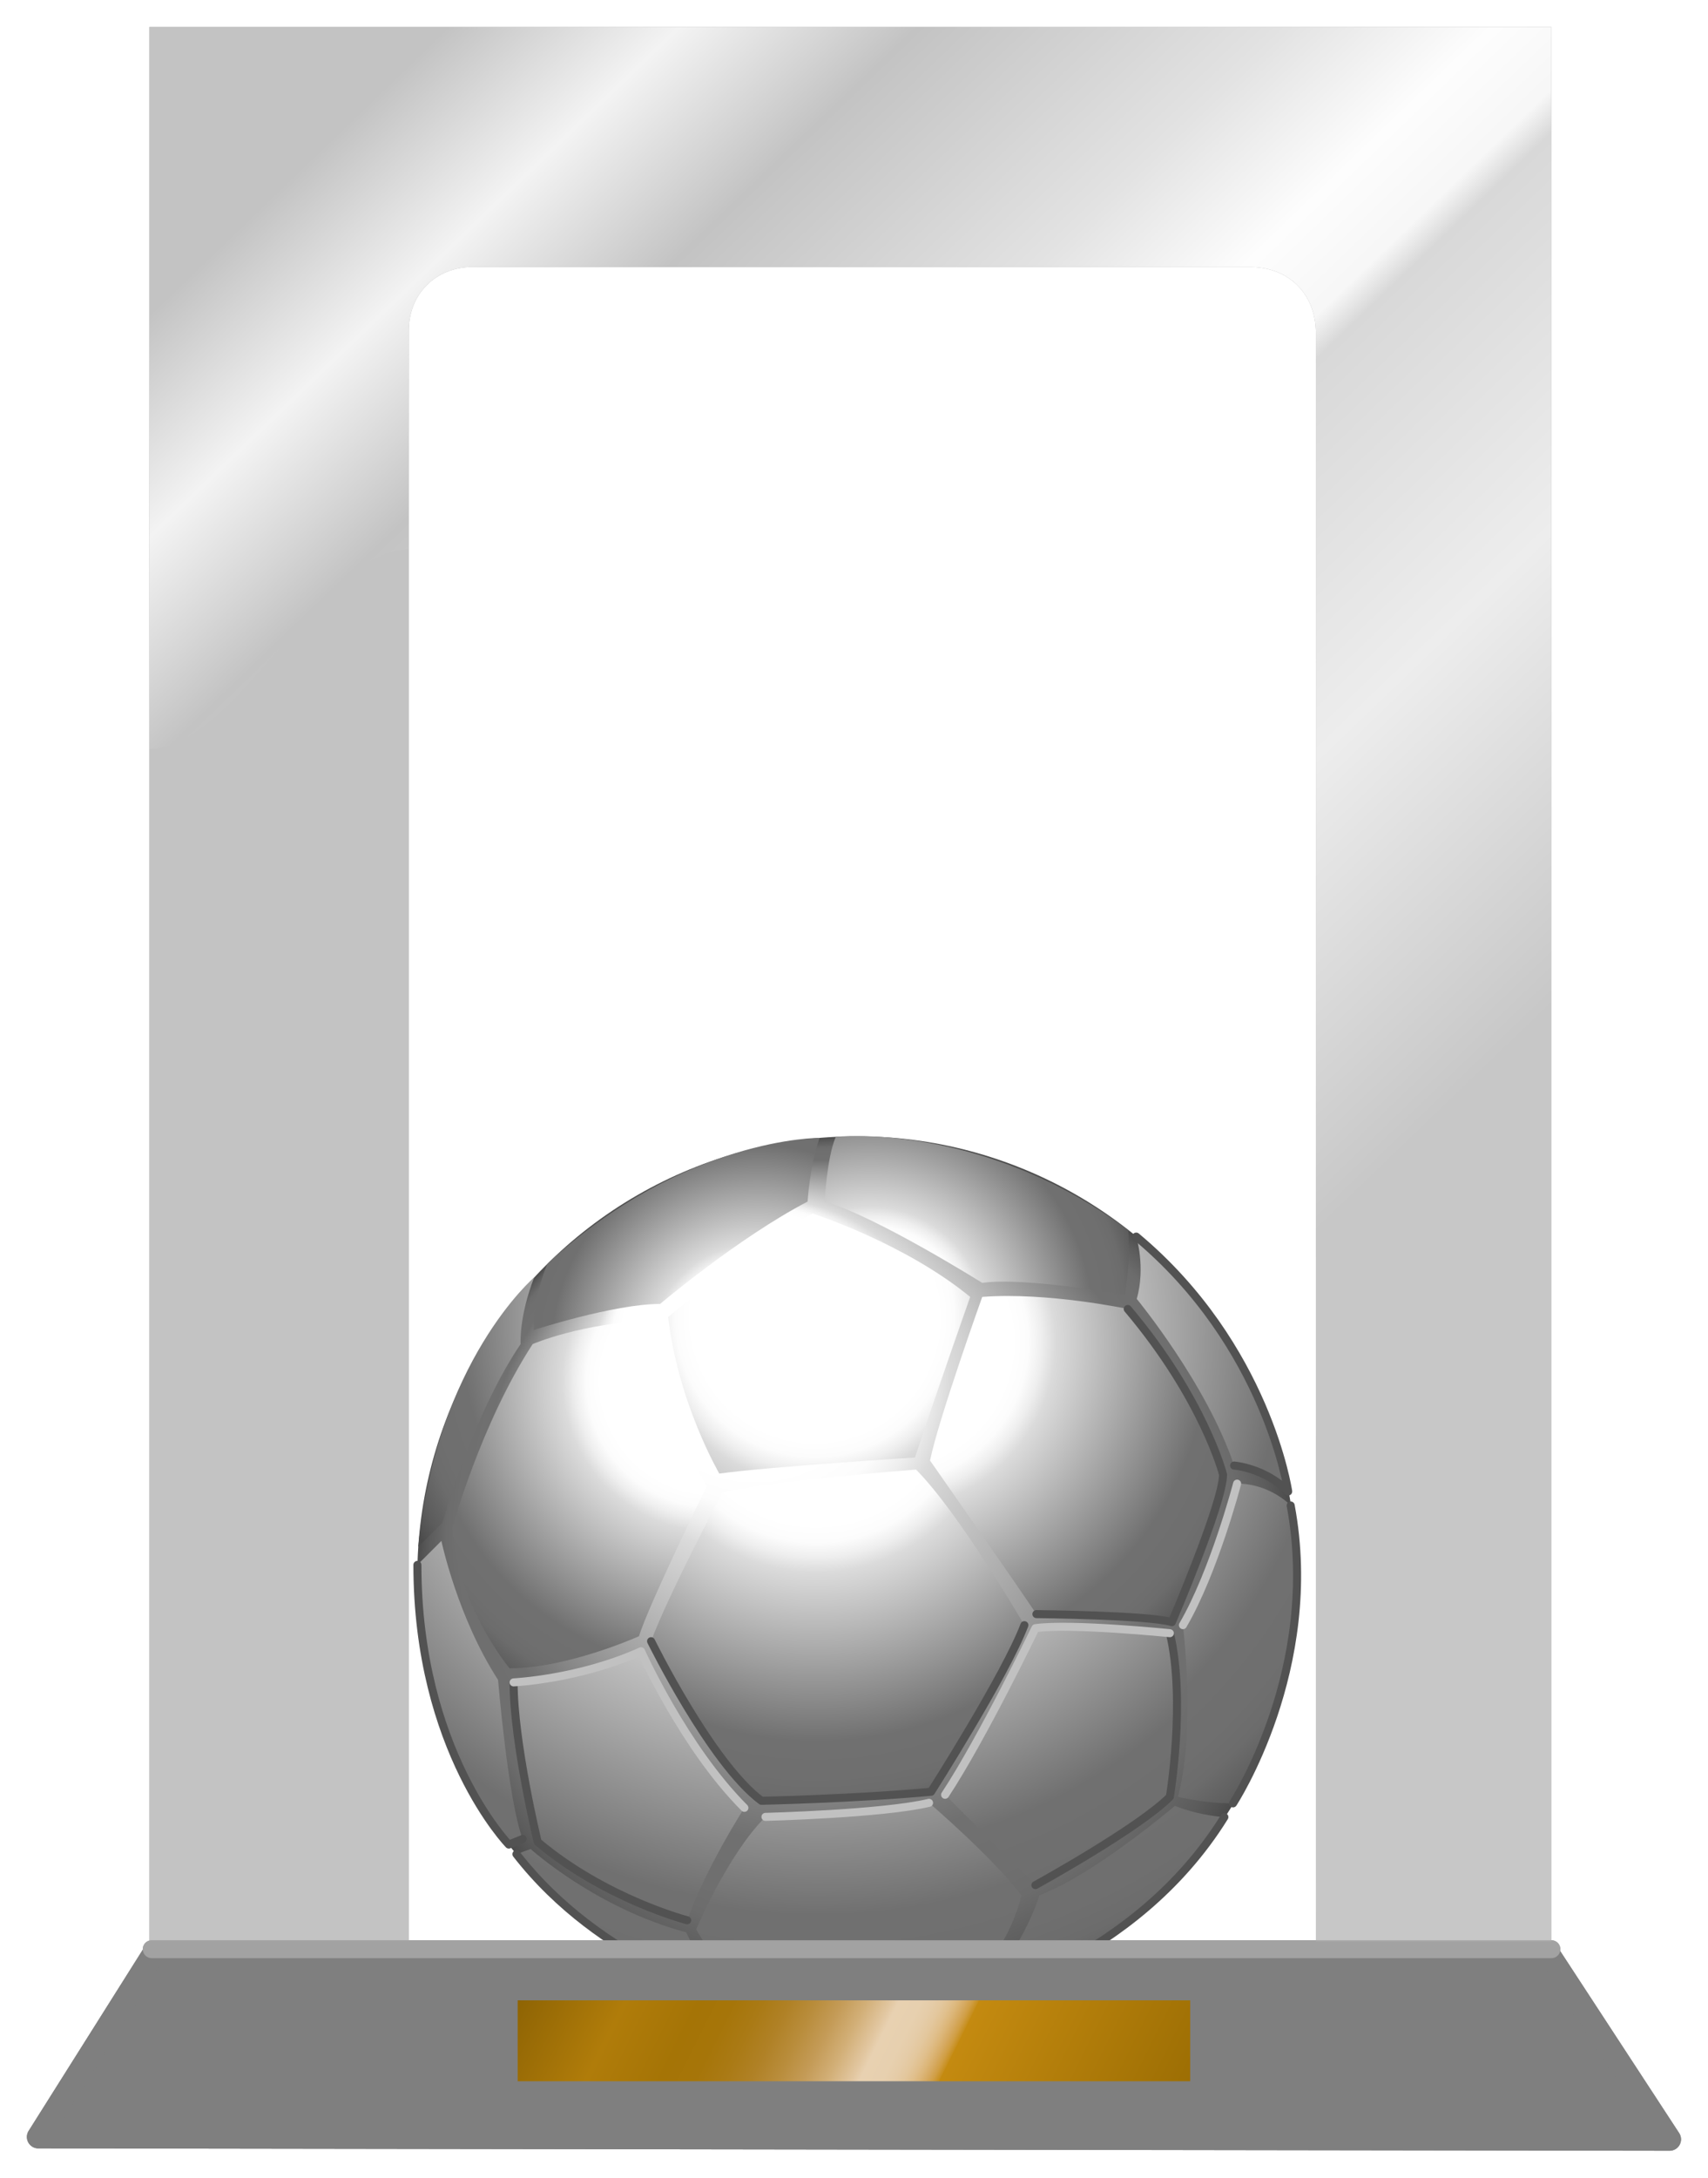 <?xml version="1.0" encoding="UTF-8" standalone="no"?>
<!-- Created with Inkscape (http://www.inkscape.org/) -->

<svg
   xmlns:dc="http://purl.org/dc/elements/1.1/"
   xmlns:cc="http://creativecommons.org/ns#"
   xmlns:rdf="http://www.w3.org/1999/02/22-rdf-syntax-ns#"
   xmlns:svg="http://www.w3.org/2000/svg"
   xmlns="http://www.w3.org/2000/svg"
   xmlns:xlink="http://www.w3.org/1999/xlink"
   xmlns:sodipodi="http://sodipodi.sourceforge.net/DTD/sodipodi-0.dtd"
   xmlns:inkscape="http://www.inkscape.org/namespaces/inkscape"
   width="381.493"
   height="486.253"
   id="svg40483"
   version="1.1"
   inkscape:version="0.48.2 r9819"
   sodipodi:docname="Nuovo documento 14">
  <defs
     id="defs3">
    <filter
       color-interpolation-filters="sRGB"
       inkscape:collect="always"
       id="filter40087">
      <feGaussianBlur
         inkscape:collect="always"
         stdDeviation="2.508"
         id="feGaussianBlur40089" />
    </filter>
    <radialGradient
       inkscape:collect="always"
       xlink:href="#SVGID_4_-664-887-656-648-457-778"
       id="radialGradient18616-172-731-593-668-727-386"
       gradientUnits="userSpaceOnUse"
       cx="134.772"
       cy="109.57"
       fx="98.074"
       fy="26.7"
       r="109.5" />
    <radialGradient
       id="SVGID_4_-664-887-656-648-457-778"
       cx="134.772"
       cy="109.57"
       r="109.5"
       fx="98.074"
       fy="26.7"
       gradientUnits="userSpaceOnUse">
      <stop
         offset="0"
         style="stop-color:#ffffff"
         id="stop34182" />
      <stop
         offset="0.188"
         style="stop-color:#ffffff"
         id="stop34184" />
      <stop
         offset="0.255"
         style="stop-color:#ffffff"
         id="stop34186" />
      <stop
         offset="0.303"
         style="stop-color:#ffffff"
         id="stop34188" />
      <stop
         offset="0.342"
         style="stop-color:#fcfcfc"
         id="stop34190" />
      <stop
         offset="0.375"
         style="stop-color:#eeeeee"
         id="stop34192" />
      <stop
         offset="0.404"
         style="stop-color:#dddddd"
         id="stop34194" />
      <stop
         offset="0.407"
         style="stop-color:#dbdbdb"
         id="stop34196" />
      <stop
         offset="0.78"
         style="stop-color:#707070"
         id="stop34198" />
      <stop
         offset="0.86"
         style="stop-color:#6f6f6f"
         id="stop34200" />
      <stop
         offset="0.9"
         style="stop-color:#6c6c6c"
         id="stop34202" />
      <stop
         offset="0.932"
         style="stop-color:#636363"
         id="stop34204" />
      <stop
         offset="0.959"
         style="stop-color:#5c5c5c"
         id="stop34206" />
      <stop
         offset="0.983"
         style="stop-color:#535353"
         id="stop34208" />
      <stop
         offset="1"
         style="stop-color:#4b4b4b"
         id="stop34210" />
    </radialGradient>
    <radialGradient
       inkscape:collect="always"
       xlink:href="#SVGID_5_-356-41-325-355-546-602"
       id="radialGradient18947-80-316-901-131-776-59"
       gradientUnits="userSpaceOnUse"
       cx="124.605"
       cy="62.57"
       r="113.005"
       gradientTransform="matrix(0.897,0,0,0.897,582.664,817.182)" />
    <radialGradient
       id="SVGID_5_-356-41-325-355-546-602"
       cx="124.605"
       cy="62.57"
       r="113.005"
       gradientUnits="userSpaceOnUse">
      <stop
         offset="0"
         style="stop-color:#ffffff"
         id="stop34214" />
      <stop
         offset="0.188"
         style="stop-color:#ffffff"
         id="stop34216" />
      <stop
         offset="0.255"
         style="stop-color:#ffffff"
         id="stop34218" />
      <stop
         offset="0.303"
         style="stop-color:#ffffff"
         id="stop34220" />
      <stop
         offset="0.342"
         style="stop-color:#fcfcfc"
         id="stop34222" />
      <stop
         offset="0.375"
         style="stop-color:#eeeeee"
         id="stop34224" />
      <stop
         offset="0.404"
         style="stop-color:#dddddd"
         id="stop34226" />
      <stop
         offset="0.407"
         style="stop-color:#dbdbdb"
         id="stop34228" />
      <stop
         offset="0.78"
         style="stop-color:#707070"
         id="stop34230" />
      <stop
         offset="0.86"
         style="stop-color:#6f6f6f"
         id="stop34232" />
      <stop
         offset="0.9"
         style="stop-color:#6c6c6c"
         id="stop34234" />
      <stop
         offset="0.932"
         style="stop-color:#636363"
         id="stop34236" />
      <stop
         offset="0.959"
         style="stop-color:#5c5c5c"
         id="stop34238" />
      <stop
         offset="0.983"
         style="stop-color:#535353"
         id="stop34240" />
      <stop
         offset="1"
         style="stop-color:#4b4b4b"
         id="stop34242" />
    </radialGradient>
    <radialGradient
       inkscape:collect="always"
       xlink:href="#SVGID_6_-889-147-669-114-771-206"
       id="radialGradient18944-211-825-363-892-209-571"
       gradientUnits="userSpaceOnUse"
       cx="142.272"
       cy="51.237"
       r="102.68"
       gradientTransform="matrix(0.897,0,0,0.897,582.664,817.182)" />
    <radialGradient
       id="SVGID_6_-889-147-669-114-771-206"
       cx="142.272"
       cy="51.237"
       r="102.68"
       gradientUnits="userSpaceOnUse">
      <stop
         offset="0"
         style="stop-color:#ffffff"
         id="stop34246" />
      <stop
         offset="0.188"
         style="stop-color:#ffffff"
         id="stop34248" />
      <stop
         offset="0.255"
         style="stop-color:#ffffff"
         id="stop34250" />
      <stop
         offset="0.303"
         style="stop-color:#ffffff"
         id="stop34252" />
      <stop
         offset="0.342"
         style="stop-color:#fcfcfc"
         id="stop34254" />
      <stop
         offset="0.375"
         style="stop-color:#eeeeee"
         id="stop34256" />
      <stop
         offset="0.404"
         style="stop-color:#dddddd"
         id="stop34258" />
      <stop
         offset="0.407"
         style="stop-color:#dbdbdb"
         id="stop34260" />
      <stop
         offset="0.78"
         style="stop-color:#707070"
         id="stop34262" />
      <stop
         offset="0.86"
         style="stop-color:#6f6f6f"
         id="stop34264" />
      <stop
         offset="0.9"
         style="stop-color:#6c6c6c"
         id="stop34266" />
      <stop
         offset="0.932"
         style="stop-color:#636363"
         id="stop34268" />
      <stop
         offset="0.959"
         style="stop-color:#5c5c5c"
         id="stop34270" />
      <stop
         offset="0.983"
         style="stop-color:#535353"
         id="stop34272" />
      <stop
         offset="1"
         style="stop-color:#4b4b4b"
         id="stop34274" />
    </radialGradient>
    <radialGradient
       inkscape:collect="always"
       xlink:href="#SVGID_7_-613-905-91-162-817-62"
       id="radialGradient18941-38-535-154-415-186-60"
       gradientUnits="userSpaceOnUse"
       cx="126.272"
       cy="48.905"
       r="166.315"
       gradientTransform="matrix(0.897,0,0,0.897,582.664,817.182)" />
    <radialGradient
       id="SVGID_7_-613-905-91-162-817-62"
       cx="126.272"
       cy="48.905"
       r="166.315"
       gradientUnits="userSpaceOnUse">
      <stop
         offset="0"
         style="stop-color:#ffffff"
         id="stop34278" />
      <stop
         offset="0.188"
         style="stop-color:#ffffff"
         id="stop34280" />
      <stop
         offset="0.255"
         style="stop-color:#ffffff"
         id="stop34282" />
      <stop
         offset="0.303"
         style="stop-color:#ffffff"
         id="stop34284" />
      <stop
         offset="0.342"
         style="stop-color:#fcfcfc"
         id="stop34286" />
      <stop
         offset="0.375"
         style="stop-color:#eeeeee"
         id="stop34288" />
      <stop
         offset="0.404"
         style="stop-color:#dddddd"
         id="stop34290" />
      <stop
         offset="0.407"
         style="stop-color:#dbdbdb"
         id="stop34292" />
      <stop
         offset="0.78"
         style="stop-color:#707070"
         id="stop34294" />
      <stop
         offset="0.86"
         style="stop-color:#6f6f6f"
         id="stop34296" />
      <stop
         offset="0.9"
         style="stop-color:#6c6c6c"
         id="stop34298" />
      <stop
         offset="0.932"
         style="stop-color:#636363"
         id="stop34300" />
      <stop
         offset="0.959"
         style="stop-color:#5c5c5c"
         id="stop34302" />
      <stop
         offset="0.983"
         style="stop-color:#535353"
         id="stop34304" />
      <stop
         offset="1"
         style="stop-color:#4b4b4b"
         id="stop34306" />
    </radialGradient>
    <radialGradient
       inkscape:collect="always"
       xlink:href="#SVGID_8_-873-771-838-254-352-15"
       id="radialGradient18938-569-330-214-256-9-546"
       gradientUnits="userSpaceOnUse"
       cx="124.272"
       cy="45.237"
       r="101.342"
       gradientTransform="matrix(0.897,0,0,0.897,582.664,817.182)" />
    <radialGradient
       id="SVGID_8_-873-771-838-254-352-15"
       cx="124.272"
       cy="45.237"
       r="101.342"
       gradientUnits="userSpaceOnUse">
      <stop
         offset="0"
         style="stop-color:#ffffff"
         id="stop34310" />
      <stop
         offset="0.188"
         style="stop-color:#ffffff"
         id="stop34312" />
      <stop
         offset="0.255"
         style="stop-color:#ffffff"
         id="stop34314" />
      <stop
         offset="0.303"
         style="stop-color:#ffffff"
         id="stop34316" />
      <stop
         offset="0.342"
         style="stop-color:#fcfcfc"
         id="stop34318" />
      <stop
         offset="0.375"
         style="stop-color:#eeeeee"
         id="stop34320" />
      <stop
         offset="0.404"
         style="stop-color:#dddddd"
         id="stop34322" />
      <stop
         offset="0.407"
         style="stop-color:#dbdbdb"
         id="stop34324" />
      <stop
         offset="0.78"
         style="stop-color:#707070"
         id="stop34326" />
      <stop
         offset="0.86"
         style="stop-color:#6f6f6f"
         id="stop34328" />
      <stop
         offset="0.9"
         style="stop-color:#6c6c6c"
         id="stop34330" />
      <stop
         offset="0.932"
         style="stop-color:#636363"
         id="stop34332" />
      <stop
         offset="0.959"
         style="stop-color:#5c5c5c"
         id="stop34334" />
      <stop
         offset="0.983"
         style="stop-color:#535353"
         id="stop34336" />
      <stop
         offset="1"
         style="stop-color:#4b4b4b"
         id="stop34338" />
    </radialGradient>
    <radialGradient
       inkscape:collect="always"
       xlink:href="#SVGID_9_-414-10-771-932-954-22"
       id="radialGradient18935-162-532-733-857-319-446"
       gradientUnits="userSpaceOnUse"
       cx="128.272"
       cy="48.238"
       r="144.68"
       gradientTransform="matrix(0.897,0,0,0.897,582.664,817.182)" />
    <radialGradient
       id="SVGID_9_-414-10-771-932-954-22"
       cx="128.272"
       cy="48.238"
       r="144.68"
       gradientUnits="userSpaceOnUse">
      <stop
         offset="0"
         style="stop-color:#ffffff"
         id="stop34342" />
      <stop
         offset="0.188"
         style="stop-color:#ffffff"
         id="stop34344" />
      <stop
         offset="0.255"
         style="stop-color:#ffffff"
         id="stop34346" />
      <stop
         offset="0.303"
         style="stop-color:#ffffff"
         id="stop34348" />
      <stop
         offset="0.342"
         style="stop-color:#fcfcfc"
         id="stop34350" />
      <stop
         offset="0.375"
         style="stop-color:#eeeeee"
         id="stop34352" />
      <stop
         offset="0.404"
         style="stop-color:#dddddd"
         id="stop34354" />
      <stop
         offset="0.407"
         style="stop-color:#dbdbdb"
         id="stop34356" />
      <stop
         offset="0.78"
         style="stop-color:#707070"
         id="stop34358" />
      <stop
         offset="0.86"
         style="stop-color:#6f6f6f"
         id="stop34360" />
      <stop
         offset="0.9"
         style="stop-color:#6c6c6c"
         id="stop34362" />
      <stop
         offset="0.932"
         style="stop-color:#636363"
         id="stop34364" />
      <stop
         offset="0.959"
         style="stop-color:#5c5c5c"
         id="stop34366" />
      <stop
         offset="0.983"
         style="stop-color:#535353"
         id="stop34368" />
      <stop
         offset="1"
         style="stop-color:#4b4b4b"
         id="stop34370" />
    </radialGradient>
    <radialGradient
       inkscape:collect="always"
       xlink:href="#SVGID_10_-844-988-292-159-930-992"
       id="radialGradient18932-265-696-858-752-984-113"
       gradientUnits="userSpaceOnUse"
       cx="125.605"
       cy="46.905"
       r="164.397"
       gradientTransform="matrix(0.897,0,0,0.897,582.664,817.182)" />
    <radialGradient
       id="SVGID_10_-844-988-292-159-930-992"
       cx="125.605"
       cy="46.905"
       r="164.397"
       gradientUnits="userSpaceOnUse">
      <stop
         offset="0"
         style="stop-color:#ffffff"
         id="stop34374" />
      <stop
         offset="0.188"
         style="stop-color:#ffffff"
         id="stop34376" />
      <stop
         offset="0.255"
         style="stop-color:#ffffff"
         id="stop34378" />
      <stop
         offset="0.303"
         style="stop-color:#ffffff"
         id="stop34380" />
      <stop
         offset="0.342"
         style="stop-color:#fcfcfc"
         id="stop34382" />
      <stop
         offset="0.375"
         style="stop-color:#eeeeee"
         id="stop34384" />
      <stop
         offset="0.404"
         style="stop-color:#dddddd"
         id="stop34386" />
      <stop
         offset="0.407"
         style="stop-color:#dbdbdb"
         id="stop34388" />
      <stop
         offset="0.78"
         style="stop-color:#707070"
         id="stop34390" />
      <stop
         offset="0.86"
         style="stop-color:#6f6f6f"
         id="stop34392" />
      <stop
         offset="0.9"
         style="stop-color:#6c6c6c"
         id="stop34394" />
      <stop
         offset="0.932"
         style="stop-color:#636363"
         id="stop34396" />
      <stop
         offset="0.959"
         style="stop-color:#5c5c5c"
         id="stop34398" />
      <stop
         offset="0.983"
         style="stop-color:#535353"
         id="stop34400" />
      <stop
         offset="1"
         style="stop-color:#4b4b4b"
         id="stop34402" />
    </radialGradient>
    <radialGradient
       inkscape:collect="always"
       xlink:href="#SVGID_11_-795-494-866-547-699-524"
       id="radialGradient18929-590-624-382-322-188-123"
       gradientUnits="userSpaceOnUse"
       cx="124.939"
       cy="45.238"
       r="185.749"
       gradientTransform="matrix(0.897,0,0,0.897,582.664,817.182)" />
    <radialGradient
       id="SVGID_11_-795-494-866-547-699-524"
       cx="124.939"
       cy="45.238"
       r="185.749"
       gradientUnits="userSpaceOnUse">
      <stop
         offset="0"
         style="stop-color:#ffffff"
         id="stop34406" />
      <stop
         offset="0.188"
         style="stop-color:#ffffff"
         id="stop34408" />
      <stop
         offset="0.255"
         style="stop-color:#ffffff"
         id="stop34410" />
      <stop
         offset="0.303"
         style="stop-color:#ffffff"
         id="stop34412" />
      <stop
         offset="0.342"
         style="stop-color:#fcfcfc"
         id="stop34414" />
      <stop
         offset="0.375"
         style="stop-color:#eeeeee"
         id="stop34416" />
      <stop
         offset="0.404"
         style="stop-color:#dddddd"
         id="stop34418" />
      <stop
         offset="0.407"
         style="stop-color:#dbdbdb"
         id="stop34420" />
      <stop
         offset="0.78"
         style="stop-color:#707070"
         id="stop34422" />
      <stop
         offset="0.86"
         style="stop-color:#6f6f6f"
         id="stop34424" />
      <stop
         offset="0.9"
         style="stop-color:#6c6c6c"
         id="stop34426" />
      <stop
         offset="0.932"
         style="stop-color:#636363"
         id="stop34428" />
      <stop
         offset="0.959"
         style="stop-color:#5c5c5c"
         id="stop34430" />
      <stop
         offset="0.983"
         style="stop-color:#535353"
         id="stop34432" />
      <stop
         offset="1"
         style="stop-color:#4b4b4b"
         id="stop34434" />
    </radialGradient>
    <radialGradient
       inkscape:collect="always"
       xlink:href="#SVGID_12_-994-465-874-733-608-365"
       id="radialGradient18926-915-187-989-294-610-223"
       gradientUnits="userSpaceOnUse"
       cx="124.939"
       cy="48.905"
       r="185.901"
       gradientTransform="matrix(0.897,0,0,0.897,582.664,817.182)" />
    <radialGradient
       id="SVGID_12_-994-465-874-733-608-365"
       cx="124.939"
       cy="48.905"
       r="185.901"
       gradientUnits="userSpaceOnUse">
      <stop
         offset="0"
         style="stop-color:#ffffff"
         id="stop34438" />
      <stop
         offset="0.188"
         style="stop-color:#ffffff"
         id="stop34440" />
      <stop
         offset="0.255"
         style="stop-color:#ffffff"
         id="stop34442" />
      <stop
         offset="0.303"
         style="stop-color:#ffffff"
         id="stop34444" />
      <stop
         offset="0.342"
         style="stop-color:#fcfcfc"
         id="stop34446" />
      <stop
         offset="0.375"
         style="stop-color:#eeeeee"
         id="stop34448" />
      <stop
         offset="0.404"
         style="stop-color:#dddddd"
         id="stop34450" />
      <stop
         offset="0.407"
         style="stop-color:#dbdbdb"
         id="stop34452" />
      <stop
         offset="0.78"
         style="stop-color:#707070"
         id="stop34454" />
      <stop
         offset="0.86"
         style="stop-color:#6f6f6f"
         id="stop34456" />
      <stop
         offset="0.9"
         style="stop-color:#6c6c6c"
         id="stop34458" />
      <stop
         offset="0.932"
         style="stop-color:#636363"
         id="stop34460" />
      <stop
         offset="0.959"
         style="stop-color:#5c5c5c"
         id="stop34462" />
      <stop
         offset="0.983"
         style="stop-color:#535353"
         id="stop34464" />
      <stop
         offset="1"
         style="stop-color:#4b4b4b"
         id="stop34466" />
    </radialGradient>
    <radialGradient
       inkscape:collect="always"
       xlink:href="#SVGID_13_-787-387-819-933-414-882"
       id="radialGradient18923-462-636-349-281-93-114"
       gradientUnits="userSpaceOnUse"
       cx="122.272"
       cy="47.237"
       r="185.417"
       gradientTransform="matrix(0.897,0,0,0.897,582.664,817.182)" />
    <radialGradient
       id="SVGID_13_-787-387-819-933-414-882"
       cx="122.272"
       cy="47.237"
       r="185.417"
       gradientUnits="userSpaceOnUse">
      <stop
         offset="0"
         style="stop-color:#ffffff"
         id="stop34470" />
      <stop
         offset="0.188"
         style="stop-color:#ffffff"
         id="stop34472" />
      <stop
         offset="0.255"
         style="stop-color:#ffffff"
         id="stop34474" />
      <stop
         offset="0.303"
         style="stop-color:#ffffff"
         id="stop34476" />
      <stop
         offset="0.342"
         style="stop-color:#fcfcfc"
         id="stop34478" />
      <stop
         offset="0.375"
         style="stop-color:#eeeeee"
         id="stop34480" />
      <stop
         offset="0.404"
         style="stop-color:#dddddd"
         id="stop34482" />
      <stop
         offset="0.407"
         style="stop-color:#dbdbdb"
         id="stop34484" />
      <stop
         offset="0.78"
         style="stop-color:#707070"
         id="stop34486" />
      <stop
         offset="0.86"
         style="stop-color:#6f6f6f"
         id="stop34488" />
      <stop
         offset="0.9"
         style="stop-color:#6c6c6c"
         id="stop34490" />
      <stop
         offset="0.932"
         style="stop-color:#636363"
         id="stop34492" />
      <stop
         offset="0.959"
         style="stop-color:#5c5c5c"
         id="stop34494" />
      <stop
         offset="0.983"
         style="stop-color:#535353"
         id="stop34496" />
      <stop
         offset="1"
         style="stop-color:#4b4b4b"
         id="stop34498" />
    </radialGradient>
    <radialGradient
       inkscape:collect="always"
       xlink:href="#SVGID_14_-410-307-542-405-340-897"
       id="radialGradient18920-110-322-708-993-51-432"
       gradientUnits="userSpaceOnUse"
       cx="124.939"
       cy="47.57"
       r="193.351"
       gradientTransform="matrix(0.897,0,0,0.897,582.664,817.182)" />
    <radialGradient
       id="SVGID_14_-410-307-542-405-340-897"
       cx="124.939"
       cy="47.57"
       r="193.351"
       gradientUnits="userSpaceOnUse">
      <stop
         offset="0"
         style="stop-color:#ffffff"
         id="stop34502" />
      <stop
         offset="0.188"
         style="stop-color:#ffffff"
         id="stop34504" />
      <stop
         offset="0.255"
         style="stop-color:#ffffff"
         id="stop34506" />
      <stop
         offset="0.303"
         style="stop-color:#ffffff"
         id="stop34508" />
      <stop
         offset="0.342"
         style="stop-color:#fcfcfc"
         id="stop34510" />
      <stop
         offset="0.375"
         style="stop-color:#eeeeee"
         id="stop34512" />
      <stop
         offset="0.404"
         style="stop-color:#dddddd"
         id="stop34514" />
      <stop
         offset="0.407"
         style="stop-color:#dbdbdb"
         id="stop34516" />
      <stop
         offset="0.78"
         style="stop-color:#707070"
         id="stop34518" />
      <stop
         offset="0.86"
         style="stop-color:#6f6f6f"
         id="stop34520" />
      <stop
         offset="0.9"
         style="stop-color:#6c6c6c"
         id="stop34522" />
      <stop
         offset="0.932"
         style="stop-color:#636363"
         id="stop34524" />
      <stop
         offset="0.959"
         style="stop-color:#5c5c5c"
         id="stop34526" />
      <stop
         offset="0.983"
         style="stop-color:#535353"
         id="stop34528" />
      <stop
         offset="1"
         style="stop-color:#4b4b4b"
         id="stop34530" />
    </radialGradient>
    <radialGradient
       inkscape:collect="always"
       xlink:href="#SVGID_15_-546-287-376-516-580-403"
       id="radialGradient18917-987-924-416-393-271-673"
       gradientUnits="userSpaceOnUse"
       cx="98.938"
       cy="60.904"
       r="92.116"
       gradientTransform="matrix(0.897,0,0,0.897,582.664,817.182)" />
    <radialGradient
       id="SVGID_15_-546-287-376-516-580-403"
       cx="98.938"
       cy="60.904"
       r="92.116"
       gradientUnits="userSpaceOnUse">
      <stop
         offset="0"
         style="stop-color:#ffffff"
         id="stop34534" />
      <stop
         offset="0.188"
         style="stop-color:#ffffff"
         id="stop34536" />
      <stop
         offset="0.255"
         style="stop-color:#ffffff"
         id="stop34538" />
      <stop
         offset="0.303"
         style="stop-color:#ffffff"
         id="stop34540" />
      <stop
         offset="0.342"
         style="stop-color:#fcfcfc"
         id="stop34542" />
      <stop
         offset="0.375"
         style="stop-color:#eeeeee"
         id="stop34544" />
      <stop
         offset="0.404"
         style="stop-color:#dddddd"
         id="stop34546" />
      <stop
         offset="0.407"
         style="stop-color:#dbdbdb"
         id="stop34548" />
      <stop
         offset="0.78"
         style="stop-color:#707070"
         id="stop34550" />
      <stop
         offset="0.86"
         style="stop-color:#6f6f6f"
         id="stop34552" />
      <stop
         offset="0.9"
         style="stop-color:#6c6c6c"
         id="stop34554" />
      <stop
         offset="0.932"
         style="stop-color:#636363"
         id="stop34556" />
      <stop
         offset="0.959"
         style="stop-color:#5c5c5c"
         id="stop34558" />
      <stop
         offset="0.983"
         style="stop-color:#535353"
         id="stop34560" />
      <stop
         offset="1"
         style="stop-color:#4b4b4b"
         id="stop34562" />
    </radialGradient>
    <radialGradient
       inkscape:collect="always"
       xlink:href="#SVGID_16_-953-275-438-440-194-234"
       id="radialGradient18914-310-611-484-791-394-980"
       gradientUnits="userSpaceOnUse"
       cx="120.939"
       cy="48.237"
       r="177.249"
       gradientTransform="matrix(0.897,0,0,0.897,582.664,817.182)" />
    <radialGradient
       id="SVGID_16_-953-275-438-440-194-234"
       cx="120.939"
       cy="48.237"
       r="177.249"
       gradientUnits="userSpaceOnUse">
      <stop
         offset="0"
         style="stop-color:#ffffff"
         id="stop34566" />
      <stop
         offset="0.188"
         style="stop-color:#ffffff"
         id="stop34568" />
      <stop
         offset="0.255"
         style="stop-color:#ffffff"
         id="stop34570" />
      <stop
         offset="0.303"
         style="stop-color:#ffffff"
         id="stop34572" />
      <stop
         offset="0.342"
         style="stop-color:#fcfcfc"
         id="stop34574" />
      <stop
         offset="0.375"
         style="stop-color:#eeeeee"
         id="stop34576" />
      <stop
         offset="0.404"
         style="stop-color:#dddddd"
         id="stop34578" />
      <stop
         offset="0.407"
         style="stop-color:#dbdbdb"
         id="stop34580" />
      <stop
         offset="0.78"
         style="stop-color:#707070"
         id="stop34582" />
      <stop
         offset="0.86"
         style="stop-color:#6f6f6f"
         id="stop34584" />
      <stop
         offset="0.9"
         style="stop-color:#6c6c6c"
         id="stop34586" />
      <stop
         offset="0.932"
         style="stop-color:#636363"
         id="stop34588" />
      <stop
         offset="0.959"
         style="stop-color:#5c5c5c"
         id="stop34590" />
      <stop
         offset="0.983"
         style="stop-color:#535353"
         id="stop34592" />
      <stop
         offset="1"
         style="stop-color:#4b4b4b"
         id="stop34594" />
    </radialGradient>
    <radialGradient
       inkscape:collect="always"
       xlink:href="#SVGID_17_-976-831-982-394-981-824"
       id="radialGradient18911-34-357-567-23-997-919"
       gradientUnits="userSpaceOnUse"
       cx="121.938"
       cy="45.57"
       r="110.373"
       gradientTransform="matrix(0.897,0,0,0.897,582.664,817.182)" />
    <radialGradient
       id="SVGID_17_-976-831-982-394-981-824"
       cx="121.938"
       cy="45.57"
       r="110.373"
       gradientUnits="userSpaceOnUse">
      <stop
         offset="0"
         style="stop-color:#ffffff"
         id="stop34598" />
      <stop
         offset="0.188"
         style="stop-color:#ffffff"
         id="stop34600" />
      <stop
         offset="0.255"
         style="stop-color:#ffffff"
         id="stop34602" />
      <stop
         offset="0.303"
         style="stop-color:#ffffff"
         id="stop34604" />
      <stop
         offset="0.342"
         style="stop-color:#fcfcfc"
         id="stop34606" />
      <stop
         offset="0.375"
         style="stop-color:#eeeeee"
         id="stop34608" />
      <stop
         offset="0.404"
         style="stop-color:#dddddd"
         id="stop34610" />
      <stop
         offset="0.407"
         style="stop-color:#dbdbdb"
         id="stop34612" />
      <stop
         offset="0.78"
         style="stop-color:#707070"
         id="stop34614" />
      <stop
         offset="0.86"
         style="stop-color:#6f6f6f"
         id="stop34616" />
      <stop
         offset="0.9"
         style="stop-color:#6c6c6c"
         id="stop34618" />
      <stop
         offset="0.932"
         style="stop-color:#636363"
         id="stop34620" />
      <stop
         offset="0.959"
         style="stop-color:#5c5c5c"
         id="stop34622" />
      <stop
         offset="0.983"
         style="stop-color:#535353"
         id="stop34624" />
      <stop
         offset="1"
         style="stop-color:#4b4b4b"
         id="stop34626" />
    </radialGradient>
    <radialGradient
       inkscape:collect="always"
       xlink:href="#SVGID_18_-460-738-6-877-962-694"
       id="radialGradient18908-732-489-937-331-701-724"
       gradientUnits="userSpaceOnUse"
       cx="109.939"
       cy="53.57"
       r="65.811"
       gradientTransform="matrix(0.897,0,0,0.897,582.664,817.182)" />
    <radialGradient
       id="SVGID_18_-460-738-6-877-962-694"
       cx="109.939"
       cy="53.57"
       r="65.811"
       gradientUnits="userSpaceOnUse">
      <stop
         offset="0"
         style="stop-color:#ffffff"
         id="stop34630" />
      <stop
         offset="0.188"
         style="stop-color:#ffffff"
         id="stop34632" />
      <stop
         offset="0.255"
         style="stop-color:#ffffff"
         id="stop34634" />
      <stop
         offset="0.303"
         style="stop-color:#ffffff"
         id="stop34636" />
      <stop
         offset="0.342"
         style="stop-color:#fcfcfc"
         id="stop34638" />
      <stop
         offset="0.375"
         style="stop-color:#eeeeee"
         id="stop34640" />
      <stop
         offset="0.404"
         style="stop-color:#dddddd"
         id="stop34642" />
      <stop
         offset="0.407"
         style="stop-color:#dbdbdb"
         id="stop34644" />
      <stop
         offset="0.78"
         style="stop-color:#707070"
         id="stop34646" />
      <stop
         offset="0.86"
         style="stop-color:#6f6f6f"
         id="stop34648" />
      <stop
         offset="0.9"
         style="stop-color:#6c6c6c"
         id="stop34650" />
      <stop
         offset="0.932"
         style="stop-color:#636363"
         id="stop34652" />
      <stop
         offset="0.959"
         style="stop-color:#5c5c5c"
         id="stop34654" />
      <stop
         offset="0.983"
         style="stop-color:#535353"
         id="stop34656" />
      <stop
         offset="1"
         style="stop-color:#4b4b4b"
         id="stop34658" />
    </radialGradient>
    <radialGradient
       inkscape:collect="always"
       xlink:href="#SVGID_19_-432-755-697-379-428-240"
       id="radialGradient18905-703-810-339-310-119-729"
       gradientUnits="userSpaceOnUse"
       cx="137.939"
       cy="46.57"
       r="71.218"
       gradientTransform="matrix(0.897,0,0,0.897,582.664,817.182)" />
    <radialGradient
       id="SVGID_19_-432-755-697-379-428-240"
       cx="137.939"
       cy="46.57"
       r="71.218"
       gradientUnits="userSpaceOnUse">
      <stop
         offset="0"
         style="stop-color:#ffffff"
         id="stop34662" />
      <stop
         offset="0.188"
         style="stop-color:#ffffff"
         id="stop34664" />
      <stop
         offset="0.255"
         style="stop-color:#ffffff"
         id="stop34666" />
      <stop
         offset="0.303"
         style="stop-color:#ffffff"
         id="stop34668" />
      <stop
         offset="0.342"
         style="stop-color:#fcfcfc"
         id="stop34670" />
      <stop
         offset="0.375"
         style="stop-color:#eeeeee"
         id="stop34672" />
      <stop
         offset="0.404"
         style="stop-color:#dddddd"
         id="stop34674" />
      <stop
         offset="0.407"
         style="stop-color:#dbdbdb"
         id="stop34676" />
      <stop
         offset="0.78"
         style="stop-color:#707070"
         id="stop34678" />
      <stop
         offset="0.86"
         style="stop-color:#6f6f6f"
         id="stop34680" />
      <stop
         offset="0.9"
         style="stop-color:#6c6c6c"
         id="stop34682" />
      <stop
         offset="0.932"
         style="stop-color:#636363"
         id="stop34684" />
      <stop
         offset="0.959"
         style="stop-color:#5c5c5c"
         id="stop34686" />
      <stop
         offset="0.983"
         style="stop-color:#535353"
         id="stop34688" />
      <stop
         offset="1"
         style="stop-color:#4b4b4b"
         id="stop34690" />
    </radialGradient>
    <linearGradient
       inkscape:collect="always"
       xlink:href="#SVGID_3_"
       id="linearGradient17999"
       gradientUnits="userSpaceOnUse"
       gradientTransform="matrix(0.987,0,0,0.911,772.765,204.472)"
       x1="50.848"
       y1="537.508"
       x2="233.839"
       y2="621.504" />
    <linearGradient
       id="SVGID_3_"
       gradientUnits="userSpaceOnUse"
       x1="50.848"
       y1="537.508"
       x2="233.839"
       y2="621.504">
      <stop
         offset="0"
         style="stop-color:#614200"
         id="stop273" />
      <stop
         offset="0.004"
         style="stop-color:#694700"
         id="stop275" />
      <stop
         offset="0.012"
         style="stop-color:#734F00"
         id="stop277" />
      <stop
         offset="0.022"
         style="stop-color:#785300"
         id="stop279" />
      <stop
         offset="0.044"
         style="stop-color:#7A5500"
         id="stop281" />
      <stop
         offset="0.22"
         style="stop-color:#B07C0A"
         id="stop283" />
      <stop
         offset="0.297"
         style="stop-color:#A57406"
         id="stop285" />
      <stop
         offset="0.331"
         style="stop-color:#A67509"
         id="stop287" />
      <stop
         offset="0.361"
         style="stop-color:#AA7A15"
         id="stop289" />
      <stop
         offset="0.389"
         style="stop-color:#B08126"
         id="stop291" />
      <stop
         offset="0.416"
         style="stop-color:#B98D3C"
         id="stop293" />
      <stop
         offset="0.442"
         style="stop-color:#C49B57"
         id="stop295" />
      <stop
         offset="0.467"
         style="stop-color:#D2AF77"
         id="stop297" />
      <stop
         offset="0.492"
         style="stop-color:#E2C7A1"
         id="stop299" />
      <stop
         offset="0.5"
         style="stop-color:#E8D1B1"
         id="stop301" />
      <stop
         offset="0.523"
         style="stop-color:#E7D0AF"
         id="stop303" />
      <stop
         offset="0.535"
         style="stop-color:#E5CCA8"
         id="stop305" />
      <stop
         offset="0.545"
         style="stop-color:#E3C79D"
         id="stop307" />
      <stop
         offset="0.554"
         style="stop-color:#E0BF8C"
         id="stop309" />
      <stop
         offset="0.561"
         style="stop-color:#DCB679"
         id="stop311" />
      <stop
         offset="0.568"
         style="stop-color:#D6AA62"
         id="stop313" />
      <stop
         offset="0.575"
         style="stop-color:#D09E44"
         id="stop315" />
      <stop
         offset="0.581"
         style="stop-color:#C78F1E"
         id="stop317" />
      <stop
         offset="0.582"
         style="stop-color:#C48A10"
         id="stop319" />
      <stop
         offset="0.912"
         style="stop-color:#916600"
         id="stop321" />
      <stop
         offset="1"
         style="stop-color:#755100"
         id="stop323" />
    </linearGradient>
    <linearGradient
       gradientTransform="translate(191.429,-260)"
       inkscape:collect="always"
       xlink:href="#linearGradient19499"
       id="linearGradient19505"
       x1="922.085"
       y1="728.903"
       x2="693.372"
       y2="491.279"
       gradientUnits="userSpaceOnUse" />
    <linearGradient
       id="linearGradient19499">
      <stop
         id="stop19523"
         offset="0"
         style="stop-color:#ffffff;stop-opacity:0.06" />
      <stop
         id="stop19521"
         offset="0.236"
         style="stop-color:#ffffff;stop-opacity:0.7" />
      <stop
         id="stop19519"
         offset="0.43"
         style="stop-color:#ffffff;stop-opacity:0.35" />
      <stop
         id="stop19517"
         offset="0.451"
         style="stop-color:#ffffff;stop-opacity:0.86" />
      <stop
         id="stop19515"
         offset="0.509"
         style="stop-color:#ffffff;stop-opacity:0.969" />
      <stop
         id="stop19513"
         offset="0.608"
         style="stop-color:#ffffff;stop-opacity:0.52" />
      <stop
         id="stop19511"
         offset="0.779"
         style="stop-color:#ffffff;stop-opacity:0" />
      <stop
         id="stop19509"
         offset="0.82"
         style="stop-color:#ffffff;stop-opacity:0.3" />
      <stop
         id="stop19507"
         offset="0.891"
         style="stop-color:#ffffff;stop-opacity:0.8" />
      <stop
         offset="1"
         id="stop19503"
         style="stop-color:#ffffff;stop-opacity:0" />
    </linearGradient>
  </defs>
  <sodipodi:namedview
     inkscape:document-units="mm"
     id="base"
     pagecolor="#ffffff"
     bordercolor="#666666"
     borderopacity="1.0"
     inkscape:pageopacity="0.0"
     inkscape:pageshadow="2"
     inkscape:zoom="0.35"
     inkscape:cx="103.59167"
     inkscape:cy="257.40727"
     inkscape:current-layer="layer1"
     showgrid="false"
     units="mm"
     fit-margin-top="0"
     fit-margin-left="0"
     fit-margin-right="0"
     fit-margin-bottom="0"
     inkscape:window-width="584"
     inkscape:window-height="424"
     inkscape:window-x="23"
     inkscape:window-y="34"
     inkscape:window-maximized="0" />
  <g
     inkscape:label="Layer 1"
     inkscape:groupmode="layer"
     id="layer1"
     transform="translate(-703.551,-303.517)">
    <g
       transform="translate(709.553,309.536)"
       id="g40022"
       style="display:inline;filter:url(#filter40087)">
      <path
         style="fill:#7f7f7f;fill-opacity:1;stroke:#7f7f7f;stroke-width:5.103;stroke-linecap:round;stroke-linejoin:round;stroke-miterlimit:4;stroke-opacity:1;stroke-dasharray:none;display:inline"
         d="m 546.45,999.782 -25.772,40.899 364.359,0.528 -27.075,-41.426 z"
         id="path39152"
         inkscape:connector-curvature="0"
         sodipodi:nodetypes="ccccc"
         transform="translate(-518.124,-569.536)" />
      <path
         style="fill:none;stroke:#a2a2a2;stroke-width:4;stroke-linecap:round;stroke-linejoin:miter;stroke-miterlimit:4;stroke-opacity:1;stroke-dasharray:none;display:inline"
         d="m 546.008,998.756 312.632,0"
         id="path39154"
         inkscape:connector-curvature="0"
         transform="translate(-518.124,-569.536)" />
      <path
         style="fill:#c3c3c3;fill-opacity:1;stroke:none;display:inline"
         d="m 806.071,997.079 52.542,0 0,-427.542 -313.136,0 0,427.542 c 19.315,10e-4 38.63,-1.9e-4 57.945,3.9e-4 l 0,-359.754 c 0,-8.171 6.016,-14.187 14.187,-14.187 l 173.766,0 c 8.617,0 14.633,6.016 14.664,14.664 z"
         id="path39161"
         inkscape:connector-curvature="0"
         sodipodi:nodetypes="ccccccccccc"
         transform="translate(-518.124,-569.536)" />
    </g>
    <g
       transform="translate(191.429,-260)"
       style="display:inline"
       id="g18229-4">
      <circle
         transform="matrix(0.897,0,0,0.897,582.664,817.182)"
         sodipodi:ry="109.5"
         sodipodi:rx="109.5"
         sodipodi:cy="109.57"
         sodipodi:cx="134.771"
         style="fill:url(#radialGradient18616-172-731-593-668-727-386)"
         id="circle372-1"
         r="109.5"
         cy="109.57"
         cx="134.771"
         d="m 244.271,109.57 c 0,60.475 -49.025,109.5 -109.5,109.5 -60.475,0 -109.5,-49.025 -109.5,-109.5 0,-60.475 49.025,-109.5 109.5,-109.5 60.475,0 109.5,49.025 109.5,109.5 z" />
      <path
         inkscape:connector-curvature="0"
         style="fill:url(#radialGradient18947-80-316-901-131-776-59)"
         id="path405-0"
         d="m 673.457,896.813 c 0,0 -12.103,22.862 -15.914,33.172 0,0 13.448,27.345 24.655,35.638 0,0 20.845,-0.448 37.879,-2.017 0,0 16.586,-26 20.845,-37.207 0,0 -14.569,-25.103 -24.207,-34.741 0,0 -32.5,2.466 -43.258,5.155 z" />
      <path
         inkscape:connector-curvature="0"
         style="fill:url(#radialGradient18944-211-825-363-892-209-571)"
         id="path438-8"
         d="m 731.509,853.106 c 0,0 -9.862,27.569 -11.655,36.534 0,0 18.827,26.896 23.758,34.293 0,0 25.103,0.224 30.258,1.793 0,0 11.431,-26.672 11.431,-32.948 0,0 -4.259,-16.81 -21.293,-36.982 0,0 -17.931,-3.81 -32.5,-2.69 z" />
      <path
         inkscape:connector-curvature="0"
         style="fill:url(#radialGradient18941-38-535-154-415-186-60)"
         id="path471-1"
         d="m 743.388,927.071 c 0,0 -11.879,24.655 -20.172,37.207 l 20.172,20.172 c 0,0 22.862,-12.552 30.034,-19.724 0,0 3.586,-21.517 0,-36.534 0,0 -22.189,-2.241 -30.034,-1.121 z" />
      <path
         inkscape:connector-curvature="0"
         style="fill:url(#radialGradient18938-569-330-214-256-9-546)"
         id="path504-4"
         d="m 728.819,853.106 c 0,0 -8.293,23.534 -12.327,35.862 0,0 -32.276,2.017 -43.706,3.586 0,0 -9.19,-15.69 -11.431,-34.965 0,0 21.069,-17.483 32.276,-23.086 0,0 20.396,6.5 35.189,18.603 z" />
      <path
         inkscape:connector-curvature="0"
         style="fill:url(#radialGradient18935-162-532-733-857-319-446)"
         id="path537-8"
         d="m 765.904,839.634 c 0,0 2.14,6.748 0.123,13.921 0,0 15.69,19.052 21.741,37.207 0,0 6.781,0.49 12.081,5.788 -8.9e-4,0 -4.706,-32.509 -33.945,-56.915 z" />
      <path
         inkscape:connector-curvature="0"
         style="fill:url(#radialGradient18932-265-696-858-752-984-113)"
         id="path570-8"
         d="m 800.404,899.677 c 0,0 -4.569,-4.881 -11.965,-4.881 0,0 -5.155,19.724 -12.103,31.603 0,0 2.914,23.31 -1.121,38.327 0,0 5.794,1.469 12.31,1.469 9e-4,-8.9e-4 19.689,-30.035 12.879,-66.519 z" />
      <path
         inkscape:connector-curvature="0"
         style="fill:url(#radialGradient18929-590-624-382-322-188-123)"
         id="path603-4"
         d="m 785.593,969.253 c 0,0 -5.446,-0.267 -11.049,-2.509 0,0 -18.155,15.465 -30.258,19.948 0,0 -4.255,14.54 -16.024,23.744 -8.9e-4,-9e-4 37.001,-8.417 57.331,-41.184 z" />
      <path
         inkscape:connector-curvature="0"
         style="fill:url(#radialGradient18926-915-187-989-294-610-223)"
         id="path636-5"
         d="m 719.629,966.071 c 0,0 14.121,12.103 20.62,20.62 0,0 -2.539,13.89 -16.847,24.876 0,0 -25.673,5.362 -43.302,-0.788 0,0 -9.557,-10.864 -12.471,-16.468 0,0 6.948,-16.586 15.465,-25.103 0,0 26.224,-0.672 36.534,-3.138 z" />
      <path
         inkscape:connector-curvature="0"
         style="fill:url(#radialGradient18923-462-636-349-281-93-114)"
         id="path669-7"
         d="m 655.302,932.226 c 0,0 9.638,21.517 23.086,34.965 0,0 -8.558,13.269 -12.776,25.103 0,0 -18.269,-4.731 -33.396,-17.483 0,0 -5.379,-22.189 -5.379,-35.638 0,0 14.569,-0.672 28.465,-6.948 z" />
      <path
         inkscape:connector-curvature="0"
         style="fill:url(#radialGradient18920-110-322-708-993-51-432)"
         id="path702-9"
         d="m 665.388,994.984 c 0,0 3.696,8.149 10.093,14.545 0,0 -28.999,-7.534 -48.011,-31.996 l 3.176,-1.152 c 0,0 14.569,13.224 34.741,18.603 z" />
      <path
         inkscape:connector-curvature="0"
         style="fill:url(#radialGradient18917-987-924-416-393-271-673)"
         id="path735-8"
         d="m 669.983,895.356 c 0,0 -13.112,26.784 -15.129,33.508 0,0 -15.914,7.172 -28.914,7.172 0,0 -11.655,-13.896 -12.776,-31.379 0,0 6.276,-23.086 17.931,-41.017 0,0 10.759,-4.707 27.345,-5.379 0,0 1.793,20.62 11.543,37.094 z" />
      <path
         inkscape:connector-curvature="0"
         style="fill:url(#radialGradient18914-310-611-484-791-394-980)"
         id="path768-4"
         d="m 605.351,912.943 c 0,0 3.791,-3.791 5.36,-5.36 0,0 3.575,17.024 12.653,31.032 0,0 2.213,26.661 5.491,35.526 l -3.083,1.252 c -8.9e-4,-9e-4 -20.421,-20.993 -20.421,-62.45 z" />
      <path
         inkscape:connector-curvature="0"
         style="fill:url(#radialGradient18911-34-357-567-23-997-919)"
         id="path801-5"
         d="m 605.538,908.902 5.386,-5.364 c 0,0 6.948,-24.431 17.483,-39.896 0,0 -0.424,-6.045 3.038,-14.902 -9e-4,0 -21.881,18.682 -25.907,60.163 z" />
      <path
         inkscape:connector-curvature="0"
         style="fill:url(#radialGradient18908-732-489-937-331-701-724)"
         id="path834-8"
         d="m 634.415,845.665 c 0,0 -3.094,6.769 -3.094,14.838 0,0 17.931,-5.828 28.241,-5.828 0,0 17.483,-14.793 32.948,-22.862 0,0 0.394,-7.591 2.663,-14.217 -8.9e-4,0 -30.096,-0.217 -60.758,28.069 z" />
      <path
         inkscape:connector-curvature="0"
         style="fill:url(#radialGradient18905-703-810-339-310-119-729)"
         id="path867-8"
         d="m 764.109,838.189 c 0,0 0.573,7.298 -0.772,14.47 0,0 -22.189,-4.034 -31.827,-2.69 0,0 -23.983,-15.017 -35.189,-18.155 0,0 0.478,-9.863 2.481,-14.457 -8.9e-4,-8.9e-4 32.684,-3.501 65.308,20.831 z" />
      <path
         style="fill:none;stroke:#525252;stroke-width:1.793;stroke-linecap:round;stroke-linejoin:round"
         inkscape:connector-curvature="0"
         id="path871-9"
         d="m 657.544,929.985 c 0,0 13.448,27.345 24.655,35.638 0,0 20.845,-0.448 37.879,-2.017 0,0 16.586,-26 20.845,-37.207" />
      <path
         style="fill:none;stroke:#525252;stroke-width:1.793;stroke-linecap:round;stroke-linejoin:round"
         inkscape:connector-curvature="0"
         id="path873-4"
         d="m 743.612,923.933 c 0,0 25.103,0.224 30.258,1.793 0,0 11.431,-26.672 11.431,-32.948 0,0 -4.259,-16.81 -21.293,-36.982" />
      <path
         style="fill:none;stroke:#525252;stroke-width:1.793;stroke-linecap:round;stroke-linejoin:round"
         inkscape:connector-curvature="0"
         id="path875-7"
         d="m 743.388,984.45 c 0,0 22.862,-12.552 30.034,-19.724 0,0 3.586,-21.517 0,-36.534" />
      <path
         style="fill:none;stroke:#525252;stroke-width:1.793;stroke-linecap:round;stroke-linejoin:round"
         inkscape:connector-curvature="0"
         id="path877-0"
         d="m 787.767,890.761 c 0,0 6.781,0.49 12.081,5.788 0,0 -4.705,-32.51 -33.944,-56.915" />
      <path
         style="fill:none;stroke:#525252;stroke-width:1.793;stroke-linecap:round;stroke-linejoin:round"
         inkscape:connector-curvature="0"
         id="path879-4"
         d="m 787.526,966.196 c 0,0 19.688,-30.034 12.878,-66.518" />
      <path
         style="fill:none;stroke:#525252;stroke-width:1.793;stroke-linecap:round;stroke-linejoin:round"
         inkscape:connector-curvature="0"
         id="path881-0"
         d="m 728.26,1010.436 c 0,0 37.001,-8.416 57.331,-41.184" />
      <path
         style="fill:none;stroke:#525252;stroke-width:1.793;stroke-linecap:round;stroke-linejoin:round"
         inkscape:connector-curvature="0"
         id="path883-6"
         d="m 723.403,1011.568 c 0,0 -25.673,5.362 -43.302,-0.788" />
      <path
         style="fill:none;stroke:#525252;stroke-width:1.793;stroke-linecap:round;stroke-linejoin:round"
         inkscape:connector-curvature="0"
         id="path885-5"
         d="m 665.613,992.295 c 0,0 -18.269,-4.731 -33.396,-17.483 0,0 -5.379,-22.189 -5.379,-35.638" />
      <path
         style="fill:none;stroke:#525252;stroke-width:1.793;stroke-linecap:round;stroke-linejoin:round"
         inkscape:connector-curvature="0"
         id="path887-3"
         d="m 675.482,1009.529 c 0,0 -28.999,-7.534 -48.011,-31.996" />
      <path
         style="fill:none;stroke:#525252;stroke-width:1.793;stroke-linecap:round;stroke-linejoin:round"
         inkscape:connector-curvature="0"
         id="path889-8"
         d="m 628.854,974.14 -3.083,1.252 c 0,0 -20.42,-20.993 -20.42,-62.45" />
      <path
         style="fill:none;stroke:#c1c1c1;stroke-width:1.793;stroke-linecap:round;stroke-linejoin:round"
         inkscape:connector-curvature="0"
         id="path893-5"
         d="m 773.422,928.192 c 0,0 -22.189,-2.241 -30.034,-1.121 0,0 -11.879,24.655 -20.172,37.207" />
      <path
         style="fill:none;stroke:#c1c1c1;stroke-width:1.793;stroke-linecap:round;stroke-linejoin:round"
         inkscape:connector-curvature="0"
         id="path895-1"
         d="m 683.095,969.209 c 0,0 26.224,-0.672 36.534,-3.138" />
      <path
         style="fill:none;stroke:#c1c1c1;stroke-width:1.793;stroke-linecap:round;stroke-linejoin:round"
         inkscape:connector-curvature="0"
         id="path897-2"
         d="m 626.837,939.175 c 0,0 14.569,-0.672 28.465,-6.948 0,0 9.638,21.517 23.086,34.965" />
      <path
         style="fill:none;stroke:#c1c1c1;stroke-width:1.793;stroke-linecap:round;stroke-linejoin:round"
         inkscape:connector-curvature="0"
         id="path899-4"
         d="m 788.439,894.796 c 0,0 -5.155,19.724 -12.103,31.603" />
    </g>
    <path
       style="fill:#7f7f7f;fill-opacity:1;stroke:#7f7f7f;stroke-width:5.103;stroke-linecap:round;stroke-linejoin:round;stroke-miterlimit:4;stroke-opacity:1;stroke-dasharray:none;display:inline"
       d="m 737.879,739.782 -25.772,40.899 364.359,0.528 -27.075,-41.426 z"
       id="path3136"
       inkscape:connector-curvature="0"
       sodipodi:nodetypes="ccccc" />
    <path
       style="fill:#c3c3c3;fill-opacity:1;stroke:none;display:inline"
       d="m 997.499,737.079 52.542,0 0,-427.542 -313.136,0 0,427.542 c 19.315,10e-4 38.63,-1.9e-4 57.945,3.9e-4 l 0,-359.754 c 0,-8.171 6.016,-14.187 14.187,-14.187 l 173.766,0 c 8.617,0 14.633,6.016 14.664,14.664 z"
       id="path3906"
       inkscape:connector-curvature="0"
       sodipodi:nodetypes="ccccccccccc" />
    <path
       style="fill:none;stroke:#a2a2a2;stroke-width:4;stroke-linecap:round;stroke-linejoin:miter;stroke-miterlimit:4;stroke-opacity:1;stroke-dasharray:none;display:inline"
       d="m 737.437,738.756 312.632,0"
       id="path3962"
       inkscape:connector-curvature="0" />
    <path
       style="fill:url(#linearGradient17999);display:inline"
       d="m 819.176,750.177 0,18.063 150.219,0 0,-18.063 -150.219,0 z"
       id="polygon325"
       inkscape:connector-curvature="0" />
    <path
       sodipodi:nodetypes="ccccccccccc"
       inkscape:connector-curvature="0"
       id="path19497"
       d="m 997.499,737.079 52.542,0 0,-427.542 -313.136,0 0,161.206 c 19.315,0.001 38.63,-44.555 57.945,-44.554 l 0,-48.863 c 0,-8.171 6.016,-14.187 14.187,-14.187 l 173.766,0 c 8.617,0 14.633,6.016 14.664,14.664 z"
       style="fill:url(#linearGradient19505);fill-opacity:1;stroke:none;display:inline" />
  </g>
</svg>
